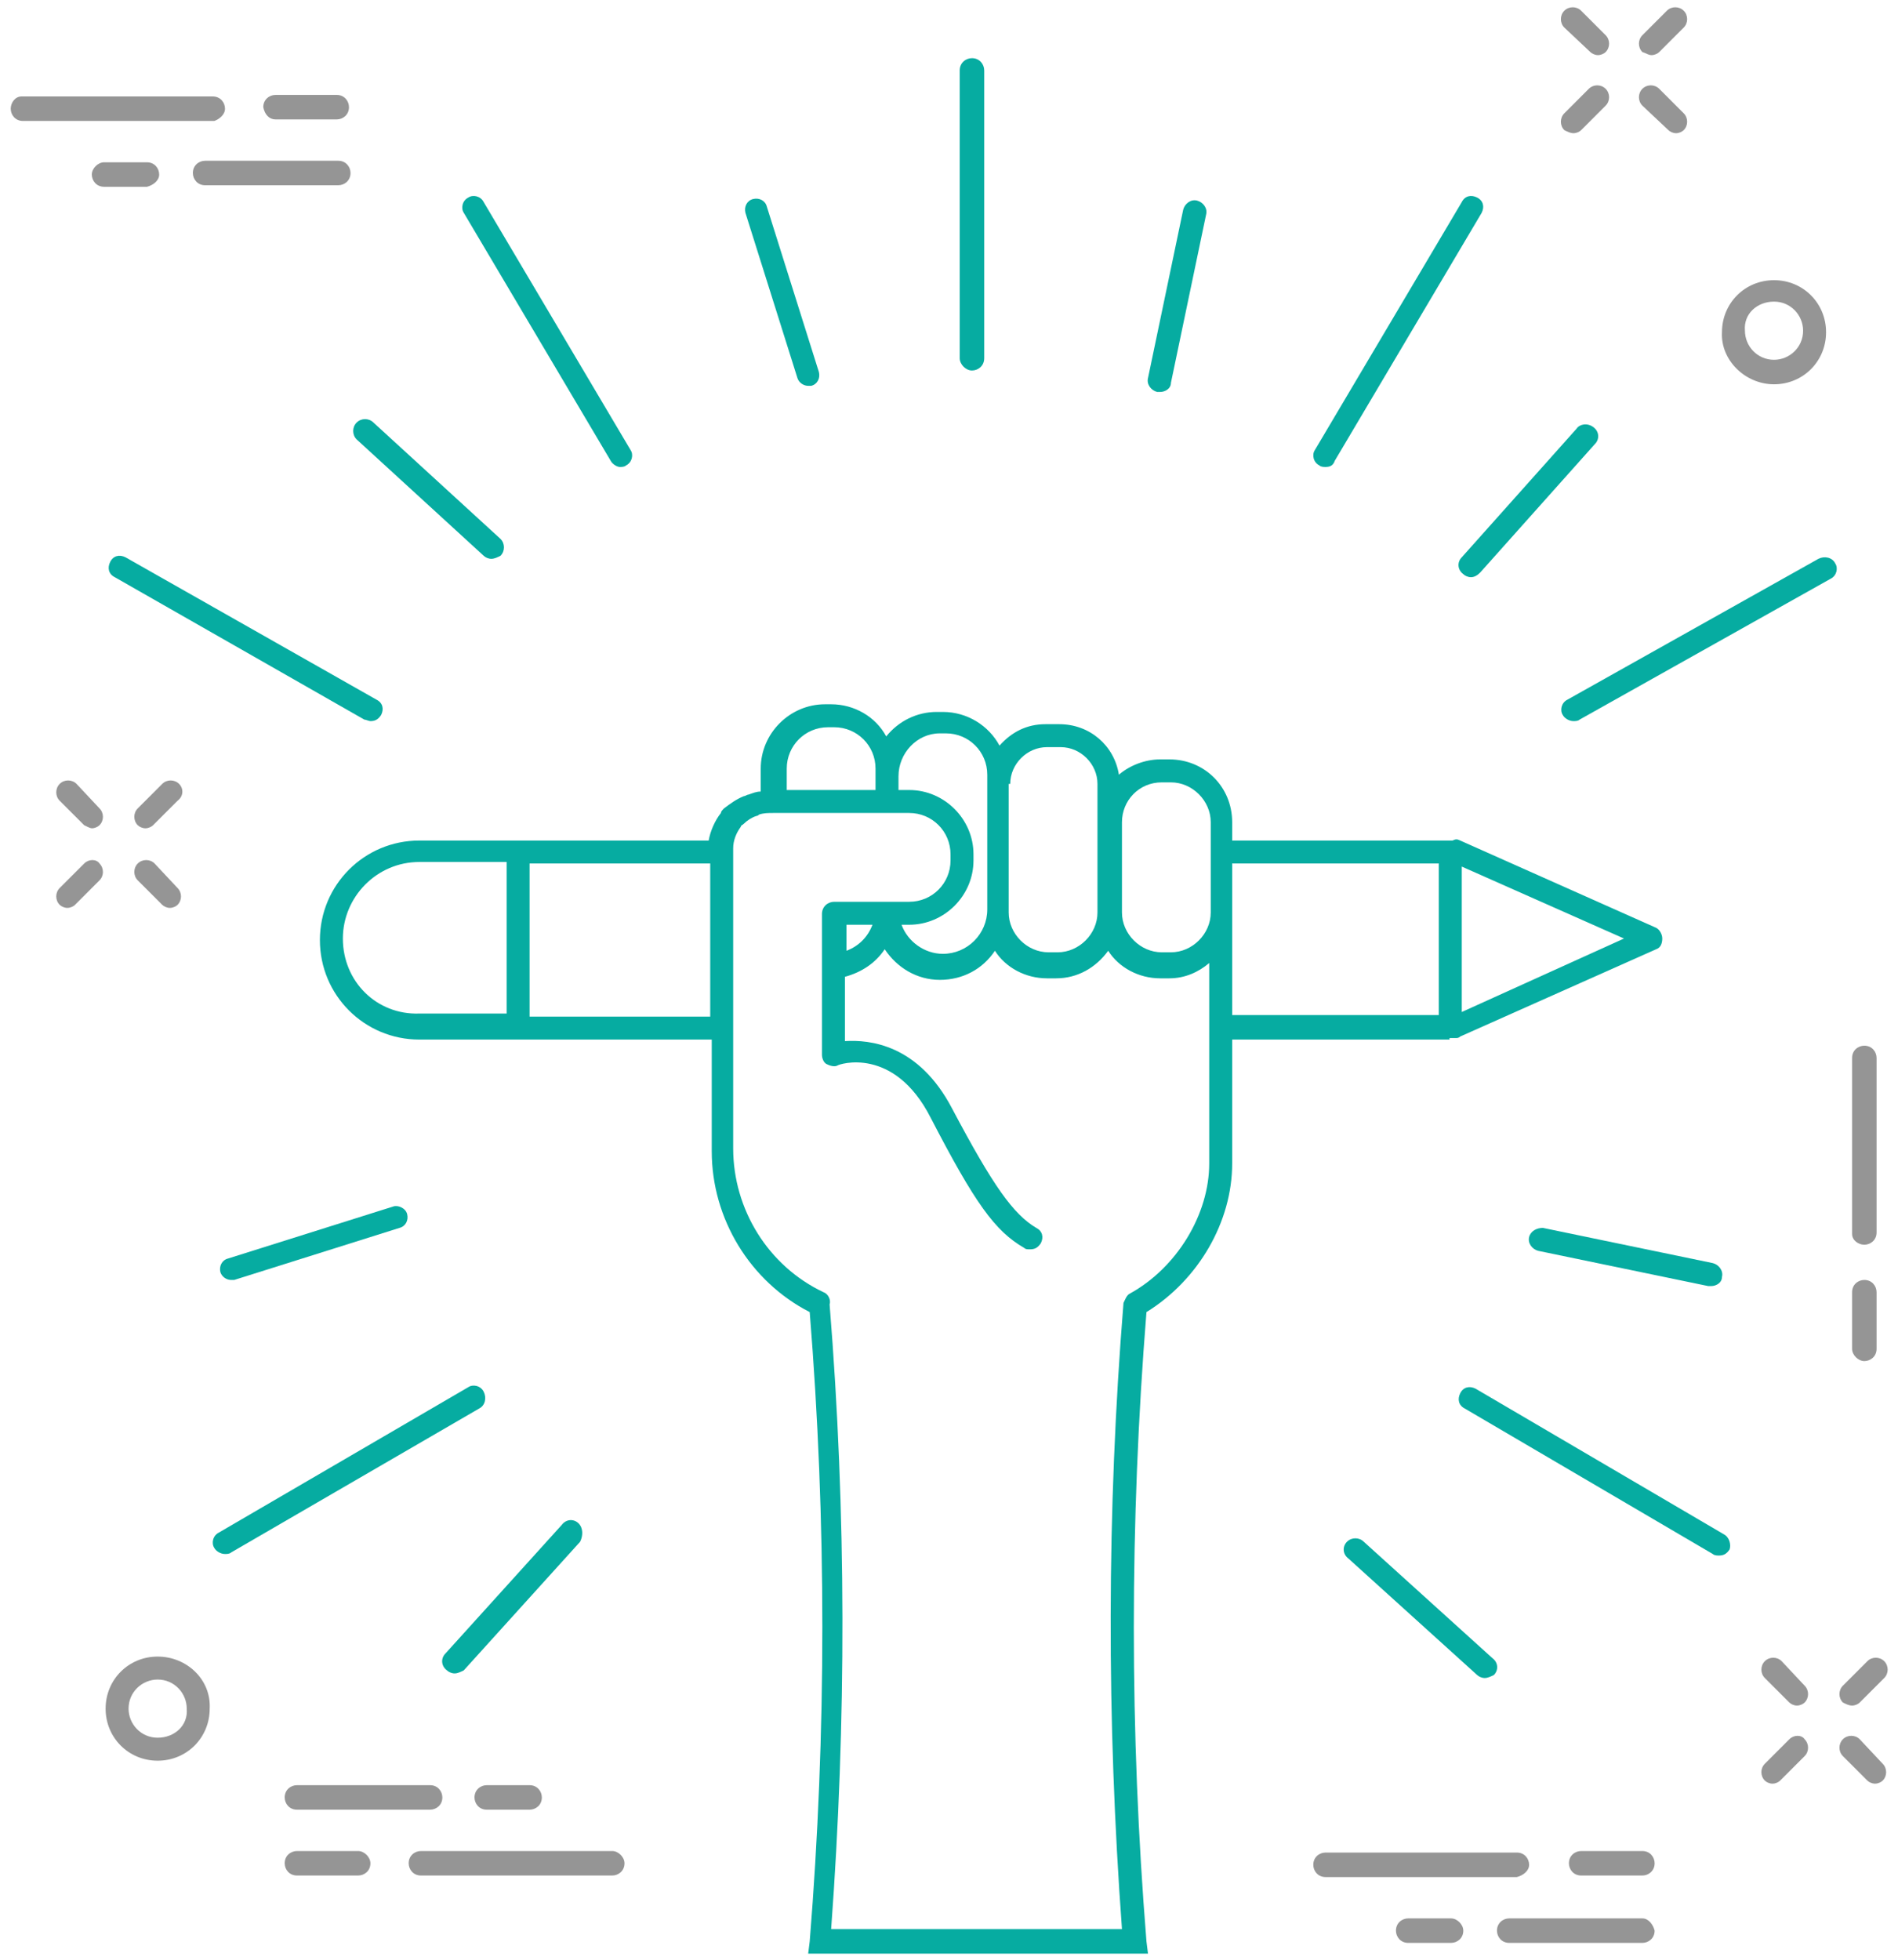 <?xml version="1.0" encoding="UTF-8" standalone="no"?>
<svg width="124px" height="128px" viewBox="0 0 124 128" version="1.1" xmlns="http://www.w3.org/2000/svg" xmlns:xlink="http://www.w3.org/1999/xlink">
    <!-- Generator: Sketch 42 (36781) - http://www.bohemiancoding.com/sketch -->
    <title>Group</title>
    <desc>Created with Sketch.</desc>
    <defs></defs>
    <g id="Symbols" stroke="none" stroke-width="1" fill="none" fill-rule="evenodd">
        <g id="Visto-Module" transform="translate(-253, -1118)" fill-rule="nonzero">
            <g id="Group">
                <g transform="translate(253, 1118)">
                    <path d="M121.8,81.3 C122.2,81.3 122.6,81 122.6,80.5 L122.6,69.1 C122.6,68.7 122.3,68.3 121.8,68.3 C121.4,68.3 121,68.6 121,69.1 L121,80.6 C121,81 121.4,81.3 121.8,81.3 Z" id="Shape" fill="#959595"></path>
                    <path d="M121.8,88.9 C122.2,88.9 122.6,88.6 122.6,88.1 L122.6,84.4 C122.6,84 122.3,83.6 121.8,83.6 C121.4,83.6 121,83.9 121,84.4 L121,88.1 C121,88.5 121.4,88.9 121.8,88.9 Z" id="Shape" fill="#959595"></path>
                    <path d="M5,51.2 C4.7,50.9 4.2,50.9 3.9,51.2 C3.6,51.5 3.6,52 3.9,52.3 L5.5,53.9 C5.7,54 5.9,54.1 6,54.1 C6.2,54.1 6.4,54 6.5,53.9 C6.8,53.6 6.8,53.1 6.5,52.8 L5,51.2 Z" id="Shape" fill="#959595"></path>
                    <path d="M10.1,56.4 C9.8,56.1 9.3,56.1 9,56.4 C8.7,56.7 8.7,57.2 9,57.5 L10.6,59.1 C10.7,59.2 10.9,59.3 11.1,59.3 C11.3,59.3 11.5,59.2 11.6,59.1 C11.9,58.8 11.9,58.3 11.6,58 L10.1,56.4 Z" id="Shape" fill="#959595"></path>
                    <path d="M5.5,56.4 L3.9,58 C3.6,58.3 3.6,58.8 3.9,59.1 C4,59.2 4.2,59.3 4.4,59.3 C4.6,59.3 4.8,59.2 4.9,59.1 L6.5,57.5 C6.8,57.2 6.8,56.7 6.5,56.4 C6.3,56.1 5.8,56.1 5.5,56.4 Z" id="Shape" fill="#959595"></path>
                    <path d="M11.7,51.2 C11.4,50.9 10.9,50.9 10.6,51.2 L9,52.8 C8.7,53.1 8.7,53.6 9,53.9 C9.1,54 9.3,54.1 9.5,54.1 C9.7,54.1 9.9,54 10,53.9 L11.6,52.3 C12,52 12,51.5 11.7,51.2 Z" id="Shape" fill="#959595"></path>
                    <path d="M103.9,3.4 C104,3.5 104.2,3.6 104.4,3.6 C104.6,3.6 104.8,3.5 104.9,3.4 C105.2,3.1 105.2,2.6 104.9,2.3 L103.3,0.7 C103,0.4 102.5,0.4 102.2,0.7 C101.9,1 101.9,1.5 102.2,1.8 L103.9,3.4 Z" id="Shape" fill="#959595"></path>
                    <path d="M109,8.5 C109.1,8.6 109.3,8.7 109.5,8.7 C109.7,8.7 109.9,8.6 110,8.5 C110.3,8.2 110.3,7.7 110,7.4 L108.4,5.8 C108.1,5.5 107.6,5.5 107.3,5.8 C107,6.1 107,6.6 107.3,6.9 L109,8.5 Z" id="Shape" fill="#959595"></path>
                    <path d="M102.8,8.7 C103,8.7 103.2,8.6 103.3,8.5 L104.9,6.9 C105.2,6.6 105.2,6.1 104.9,5.8 C104.6,5.5 104.1,5.5 103.8,5.8 L102.2,7.4 C101.9,7.7 101.9,8.2 102.2,8.5 C102.4,8.6 102.6,8.7 102.8,8.7 Z" id="Shape" fill="#959595"></path>
                    <path d="M107.9,3.6 C108.1,3.6 108.3,3.5 108.4,3.4 L110,1.8 C110.3,1.5 110.3,1 110,0.7 C109.7,0.4 109.2,0.4 108.9,0.7 L107.3,2.3 C107,2.6 107,3.1 107.3,3.4 C107.6,3.5 107.7,3.6 107.9,3.6 Z" id="Shape" fill="#959595"></path>
                    <path d="M116.4,108.5 C116.1,108.2 115.6,108.2 115.3,108.5 C115,108.8 115,109.3 115.3,109.6 L116.9,111.2 C117,111.3 117.2,111.4 117.4,111.4 C117.6,111.4 117.8,111.3 117.9,111.2 C118.2,110.9 118.2,110.4 117.9,110.1 L116.4,108.5 Z" id="Shape" fill="#959595"></path>
                    <path d="M121.5,113.6 C121.2,113.3 120.7,113.3 120.4,113.6 C120.1,113.9 120.1,114.4 120.4,114.7 L122,116.3 C122.1,116.4 122.3,116.5 122.5,116.5 C122.7,116.5 122.9,116.4 123,116.3 C123.3,116 123.3,115.5 123,115.2 L121.5,113.6 Z" id="Shape" fill="#959595"></path>
                    <path d="M116.9,113.6 L115.3,115.2 C115,115.5 115,116 115.3,116.3 C115.4,116.4 115.6,116.5 115.8,116.5 C116,116.5 116.2,116.4 116.3,116.3 L117.9,114.7 C118.2,114.4 118.2,113.9 117.9,113.6 C117.7,113.3 117.2,113.3 116.9,113.6 Z" id="Shape" fill="#959595"></path>
                    <path d="M121,111.4 C121.2,111.4 121.4,111.3 121.5,111.2 L123.1,109.6 C123.4,109.3 123.4,108.8 123.1,108.5 C122.8,108.2 122.3,108.2 122,108.5 L120.4,110.1 C120.1,110.4 120.1,110.9 120.4,111.2 C120.6,111.3 120.8,111.4 121,111.4 Z" id="Shape" fill="#959595"></path>
                    <path d="M115.9,25.1 C117.8,25.1 119.3,23.6 119.3,21.7 C119.3,19.8 117.8,18.3 115.9,18.3 C114,18.3 112.5,19.8 112.5,21.7 C112.4,23.5 114,25.1 115.9,25.1 Z M115.9,19.7 C117,19.7 117.8,20.6 117.8,21.6 C117.8,22.7 116.9,23.5 115.9,23.5 C114.8,23.5 114,22.6 114,21.6 C113.9,20.5 114.8,19.7 115.9,19.7 Z" id="Shape" fill="#959595"></path>
                    <path d="M10.3,108.2 C8.4,108.2 6.9,109.7 6.9,111.6 C6.9,113.5 8.4,115 10.3,115 C12.2,115 13.7,113.5 13.7,111.6 C13.8,109.7 12.2,108.2 10.3,108.2 Z M10.3,113.5 C9.2,113.5 8.4,112.6 8.4,111.6 C8.4,110.5 9.3,109.7 10.3,109.7 C11.4,109.7 12.2,110.6 12.2,111.6 C12.3,112.7 11.4,113.5 10.3,113.5 Z" id="Shape" fill="#959595"></path>
                    <path d="M14.7,7.1 C14.7,6.7 14.4,6.3 13.9,6.3 L1.4,6.3 C1,6.3 0.7,6.7 0.7,7.1 C0.7,7.5 1,7.9 1.5,7.9 L14,7.9 C14.3,7.8 14.7,7.5 14.7,7.1 Z" id="Shape" fill="#959595"></path>
                    <path d="M18,7.8 L22,7.8 C22.4,7.8 22.8,7.5 22.8,7 C22.8,6.6 22.5,6.2 22,6.2 L18,6.2 C17.6,6.2 17.2,6.5 17.2,7 C17.3,7.5 17.6,7.8 18,7.8 Z" id="Shape" fill="#959595"></path>
                    <path d="M22.1,12.1 C22.5,12.1 22.9,11.8 22.9,11.3 C22.9,10.9 22.6,10.5 22.1,10.5 L13.4,10.5 C13,10.5 12.6,10.8 12.6,11.3 C12.6,11.7 12.9,12.1 13.4,12.1 L22.1,12.1 Z" id="Shape" fill="#959595"></path>
                    <path d="M10.4,11.4 C10.4,11 10.1,10.6 9.6,10.6 L6.8,10.6 C6.4,10.6 6,11 6,11.4 C6,11.8 6.3,12.2 6.8,12.2 L9.6,12.2 C10,12.1 10.4,11.8 10.4,11.4 Z" id="Shape" fill="#959595"></path>
                    <path d="M99.9,121.8 C99.9,121.4 99.6,121 99.1,121 L86.6,121 C86.2,121 85.8,121.3 85.8,121.8 C85.8,122.2 86.1,122.6 86.6,122.6 L99.1,122.6 C99.5,122.5 99.9,122.2 99.9,121.8 Z" id="Shape" fill="#959595"></path>
                    <path d="M107.3,122.5 C107.7,122.5 108.1,122.2 108.1,121.7 C108.1,121.3 107.8,120.9 107.3,120.9 L103.3,120.9 C102.9,120.9 102.5,121.2 102.5,121.7 C102.5,122.1 102.8,122.5 103.3,122.5 L107.3,122.5 Z" id="Shape" fill="#959595"></path>
                    <path d="M107.3,125.3 L98.6,125.3 C98.2,125.3 97.8,125.6 97.8,126.1 C97.8,126.5 98.1,126.9 98.6,126.9 L107.3,126.9 C107.7,126.9 108.1,126.6 108.1,126.1 C108,125.7 107.7,125.3 107.3,125.3 Z" id="Shape" fill="#959595"></path>
                    <path d="M94.8,125.3 L92,125.3 C91.6,125.3 91.2,125.6 91.2,126.1 C91.2,126.5 91.5,126.9 92,126.9 L94.8,126.9 C95.2,126.9 95.6,126.6 95.6,126.1 C95.6,125.7 95.2,125.3 94.8,125.3 Z" id="Shape" fill="#959595"></path>
                    <path d="M40,120.9 L27.5,120.9 C27.1,120.9 26.7,121.2 26.7,121.7 C26.7,122.1 27,122.5 27.5,122.5 L40,122.5 C40.4,122.5 40.8,122.2 40.8,121.7 C40.8,121.3 40.4,120.9 40,120.9 Z" id="Shape" fill="#959595"></path>
                    <path d="M23.4,120.9 L19.4,120.9 C19,120.9 18.6,121.2 18.6,121.7 C18.6,122.1 18.9,122.5 19.4,122.5 L23.4,122.5 C23.8,122.5 24.2,122.2 24.2,121.7 C24.2,121.3 23.8,120.9 23.4,120.9 Z" id="Shape" fill="#959595"></path>
                    <path d="M19.4,116.6 C19,116.6 18.6,116.9 18.6,117.4 C18.6,117.8 18.9,118.2 19.4,118.2 L28.1,118.2 C28.5,118.2 28.9,117.9 28.9,117.4 C28.9,117 28.6,116.6 28.1,116.6 L19.4,116.6 Z" id="Shape" fill="#959595"></path>
                    <path d="M31.8,116.6 C31.4,116.6 31,116.9 31,117.4 C31,117.8 31.3,118.2 31.8,118.2 L34.6,118.2 C35,118.2 35.4,117.9 35.4,117.4 C35.4,117 35.1,116.6 34.6,116.6 L31.8,116.6 Z" id="Shape" fill="#959595"></path>
                    <path d="M99.9,80.8 C99.8,81.2 100.1,81.6 100.5,81.7 L111.6,84 L111.8,84 C112.1,84 112.5,83.8 112.5,83.4 C112.6,83 112.3,82.6 111.9,82.5 L100.8,80.2 C100.4,80.2 100,80.4 99.9,80.8 Z" id="Shape" fill="#06ACA1"></path>
                    <path d="M63.5,24.2 C63.9,24.2 64.3,23.9 64.3,23.4 L64.3,4.6 C64.3,4.2 64,3.8 63.5,3.8 C63.1,3.8 62.7,4.1 62.7,4.6 L62.7,23.4 C62.7,23.8 63.1,24.2 63.5,24.2 Z" id="Shape" fill="#06ACA1"></path>
                    <path d="M39.9,30.1 C40,30.3 40.3,30.5 40.5,30.5 C40.6,30.5 40.8,30.5 40.9,30.4 C41.3,30.2 41.4,29.7 41.2,29.4 L31.6,13.2 C31.4,12.8 30.9,12.7 30.6,12.9 C30.2,13.1 30.1,13.6 30.3,13.9 L39.9,30.1 Z" id="Shape" fill="#06ACA1"></path>
                    <path d="M24.2,47.1 C24.5,47.1 24.7,47 24.9,46.7 C25.1,46.3 25,45.9 24.6,45.7 L8.2,36.4 C7.8,36.2 7.4,36.3 7.2,36.7 C7,37.1 7.1,37.5 7.5,37.7 L23.8,47 C23.9,47 24.1,47.1 24.2,47.1 Z" id="Shape" fill="#06ACA1"></path>
                    <path d="M31.6,90.9 C31.4,90.5 30.9,90.4 30.6,90.6 L14.3,100.1 C13.9,100.3 13.8,100.8 14,101.1 C14.1,101.3 14.4,101.5 14.7,101.5 C14.8,101.5 15,101.5 15.1,101.4 L31.3,92 C31.7,91.8 31.8,91.3 31.6,90.9 Z" id="Shape" fill="#06ACA1"></path>
                    <path d="M112.6,100.2 L96.4,90.7 C96,90.5 95.6,90.6 95.4,91 C95.2,91.4 95.3,91.8 95.7,92 L111.9,101.5 C112,101.6 112.2,101.6 112.3,101.6 C112.6,101.6 112.8,101.5 113,101.2 C113.1,100.9 113,100.4 112.6,100.2 Z" id="Shape" fill="#06ACA1"></path>
                    <path d="M118.8,36.5 L102.4,45.7 C102,45.9 101.9,46.4 102.1,46.7 C102.2,46.9 102.5,47.1 102.8,47.1 C102.9,47.1 103.1,47.1 103.2,47 L119.6,37.8 C120,37.6 120.1,37.1 119.9,36.8 C119.7,36.4 119.2,36.3 118.8,36.5 Z" id="Shape" fill="#06ACA1"></path>
                    <path d="M86.2,30.4 C86.3,30.5 86.5,30.5 86.6,30.5 C86.9,30.5 87.1,30.4 87.2,30.1 L96.8,13.9 C97,13.5 96.9,13.1 96.5,12.9 C96.1,12.7 95.7,12.8 95.5,13.2 L85.9,29.4 C85.7,29.7 85.8,30.2 86.2,30.4 Z" id="Shape" fill="#06ACA1"></path>
                    <path d="M52.1,24.7 C52.2,25 52.5,25.2 52.8,25.2 L53,25.2 C53.4,25.1 53.6,24.7 53.5,24.3 L50.1,13.5 C50,13.1 49.6,12.9 49.2,13 C48.8,13.1 48.6,13.5 48.7,13.9 L52.1,24.7 Z" id="Shape" fill="#06ACA1"></path>
                    <path d="M31.6,36.3 C31.7,36.4 31.9,36.5 32.1,36.5 C32.3,36.5 32.5,36.4 32.7,36.3 C33,36 33,35.5 32.7,35.2 L24.4,27.6 C24.1,27.3 23.6,27.3 23.3,27.6 C23,27.9 23,28.4 23.3,28.7 L31.6,36.3 Z" id="Shape" fill="#06ACA1"></path>
                    <path d="M14.4,83.1 C14.5,83.4 14.8,83.6 15.1,83.6 L15.3,83.6 L26.1,80.2 C26.5,80.1 26.7,79.7 26.6,79.3 C26.5,78.9 26,78.7 25.7,78.8 L14.9,82.2 C14.5,82.3 14.3,82.7 14.4,83.1 Z" id="Shape" fill="#06ACA1"></path>
                    <path d="M37.8,99.5 C37.5,99.2 37,99.2 36.7,99.6 L29.1,108 C28.8,108.3 28.8,108.8 29.2,109.1 C29.3,109.2 29.5,109.3 29.7,109.3 C29.9,109.3 30.1,109.2 30.3,109.1 L37.9,100.7 C38.1,100.3 38.1,99.8 37.8,99.5 Z" id="Shape" fill="#06ACA1"></path>
                    <path d="M88,100.7 C87.7,101 87.7,101.5 88.1,101.8 L96.5,109.4 C96.6,109.5 96.8,109.6 97,109.6 C97.2,109.6 97.4,109.5 97.6,109.4 C97.9,109.1 97.9,108.6 97.5,108.3 L89.1,100.7 C88.8,100.4 88.3,100.4 88,100.7 Z" id="Shape" fill="#06ACA1"></path>
                    <path d="M103,28 L95.5,36.4 C95.2,36.7 95.2,37.2 95.6,37.5 C95.7,37.6 95.9,37.7 96.1,37.7 C96.3,37.7 96.5,37.6 96.7,37.4 L104.2,29 C104.5,28.7 104.5,28.2 104.1,27.9 C103.7,27.6 103.2,27.7 103,28 Z" id="Shape" fill="#06ACA1"></path>
                    <path d="M75.6,25.6 L75.8,25.6 C76.1,25.6 76.5,25.4 76.5,25 L78.8,14 C78.9,13.6 78.6,13.2 78.2,13.1 C77.8,13 77.4,13.3 77.3,13.7 L75,24.7 C74.9,25.1 75.2,25.5 75.6,25.6 Z" id="Shape" fill="#06ACA1"></path>
                    <path d="M94.7,67.8 L94.9,67.8 L95.1,67.8 C95.2,67.8 95.3,67.8 95.4,67.7 L108.2,62 C108.5,61.9 108.6,61.6 108.6,61.3 C108.6,61 108.4,60.7 108.2,60.6 L95.4,54.9 C95.2,54.8 95.1,54.8 94.9,54.9 L94.7,54.9 L80.5,54.9 L80.5,54 L80.5,53.7 C80.5,51.4 78.7,49.6 76.4,49.6 L75.8,49.6 C74.8,49.6 73.8,50 73.1,50.6 C72.8,48.7 71.2,47.3 69.2,47.3 L68.3,47.3 C67.1,47.3 66.1,47.8 65.3,48.7 C64.6,47.4 63.2,46.5 61.6,46.5 L61.2,46.5 C59.9,46.5 58.7,47.1 57.9,48.1 C57.2,46.8 55.8,46 54.3,46 L53.9,46 C51.6,46 49.7,47.9 49.7,50.2 L49.7,51.7 C49.4,51.7 49.2,51.8 48.9,51.9 C48.8,51.9 48.7,52 48.6,52 C48.1,52.2 47.7,52.5 47.3,52.8 C47.2,52.9 47.1,53 47.1,53.1 C46.7,53.6 46.4,54.3 46.3,54.9 L27.4,54.9 C23.8,54.9 20.9,57.8 20.9,61.4 C20.9,65 23.8,67.9 27.4,67.9 L33.9,67.9 L33.9,67.9 L33.9,67.9 L46.5,67.9 L46.5,75.2 C46.5,79.6 49,83.7 52.9,85.7 C54,99.3 54,113.2 52.9,126.8 L52.8,127.6 L75,127.6 L74.9,126.8 C73.8,113.2 73.8,99.4 74.9,85.7 C78.3,83.6 80.5,79.8 80.5,76 L80.5,67.9 L94.7,67.9 L94.7,67.8 Z M95.5,66.1 L95.5,56.6 L106.1,61.3 L95.5,66.1 Z M94,56.4 L94,66.3 L80.5,66.3 L80.5,59.7 L80.5,56.4 L94,56.4 Z M75.9,51.1 L76.5,51.1 C77.9,51.1 79.1,52.3 79.1,53.7 L79.1,54 L79.1,59.6 C79.1,61 77.9,62.2 76.5,62.2 L75.9,62.2 C74.5,62.2 73.3,61 73.3,59.6 L73.3,53.7 C73.3,52.3 74.4,51.1 75.9,51.1 Z M66,51.2 C66,49.9 67.1,48.8 68.4,48.8 L69.3,48.8 C70.6,48.8 71.7,49.9 71.7,51.2 L71.7,53.7 L71.7,59.6 L71.7,59.6 C71.7,61 70.5,62.2 69.1,62.2 L68.5,62.2 C67.1,62.2 65.9,61 65.9,59.6 L65.9,51.2 L66,51.2 Z M61.4,47.9 L61.8,47.9 C63.3,47.9 64.5,49.1 64.5,50.6 L64.5,59.4 C64.5,61 63.2,62.3 61.6,62.3 C60.4,62.3 59.3,61.5 58.9,60.4 L59.4,60.4 C61.7,60.4 63.6,58.5 63.6,56.2 L63.6,55.8 C63.6,53.5 61.7,51.6 59.4,51.6 L58.7,51.6 L58.7,50.7 C58.7,49.2 59.9,47.9 61.4,47.9 Z M55.3,60.4 L57,60.4 C56.7,61.2 56.1,61.8 55.3,62.1 L55.3,60.4 Z M51.4,50.2 C51.4,48.7 52.6,47.5 54.1,47.5 L54.5,47.5 C56,47.5 57.2,48.7 57.2,50.2 L57.2,50.7 L57.2,51.6 L51.4,51.6 L51.4,50.2 L51.4,50.2 Z M22.4,61.3 C22.4,58.6 24.6,56.3 27.4,56.3 L33.1,56.3 L33.1,66.2 L27.4,66.2 C24.6,66.3 22.4,64.1 22.4,61.3 Z M34.6,66.3 L34.6,56.4 L46.4,56.4 L46.4,57.4 L46.4,66.4 L34.6,66.4 L34.6,66.3 Z M73.8,84.5 C73.6,84.6 73.5,84.9 73.4,85.1 L73.4,85.1 C72.3,98.7 72.3,112.4 73.3,126 L54.3,126 C55.3,112.5 55.3,98.8 54.2,85.2 C54.3,84.9 54.1,84.5 53.8,84.4 C50.2,82.7 47.9,79 47.9,75 L47.9,57.3 L47.9,55.4 C47.9,54.9 48.1,54.4 48.4,54 C48.4,53.9 48.5,53.9 48.6,53.8 C48.8,53.6 49.1,53.4 49.4,53.3 C49.4,53.3 49.5,53.3 49.6,53.2 C49.9,53.1 50.2,53.1 50.5,53.1 L57.2,53.1 L58.7,53.1 L59.4,53.1 C60.9,53.1 62.1,54.3 62.1,55.8 L62.1,56.2 C62.1,57.7 60.9,58.9 59.4,58.9 L57.1,58.9 L54.5,58.9 C54.1,58.9 53.7,59.2 53.7,59.7 L53.7,59.8 L53.7,60 L53.7,68.9 C53.7,69.1 53.8,69.4 54,69.5 C54.2,69.6 54.5,69.7 54.7,69.6 C54.8,69.5 58.4,68.3 60.8,73 C63.7,78.6 65,80.4 66.9,81.5 C67,81.6 67.1,81.6 67.3,81.6 C67.6,81.6 67.8,81.5 68,81.2 C68.2,80.8 68.1,80.4 67.7,80.2 C66.2,79.3 64.9,77.5 62.2,72.4 C60,68.2 56.8,67.9 55.2,68 L55.2,63.8 C56.3,63.5 57.2,62.9 57.8,62 C58.6,63.2 59.9,64 61.4,64 C62.9,64 64.2,63.3 65,62.1 C65.7,63.2 67,63.9 68.4,63.9 L69,63.9 C70.4,63.9 71.6,63.2 72.4,62.1 C73.1,63.2 74.4,63.9 75.8,63.9 L76.4,63.9 C77.4,63.9 78.3,63.5 79,62.9 L79,76 C79,79.3 76.9,82.8 73.8,84.5 Z" id="Shape" fill="#06ACA1"></path>
                </g>
            </g>
        </g>
    </g>
</svg>